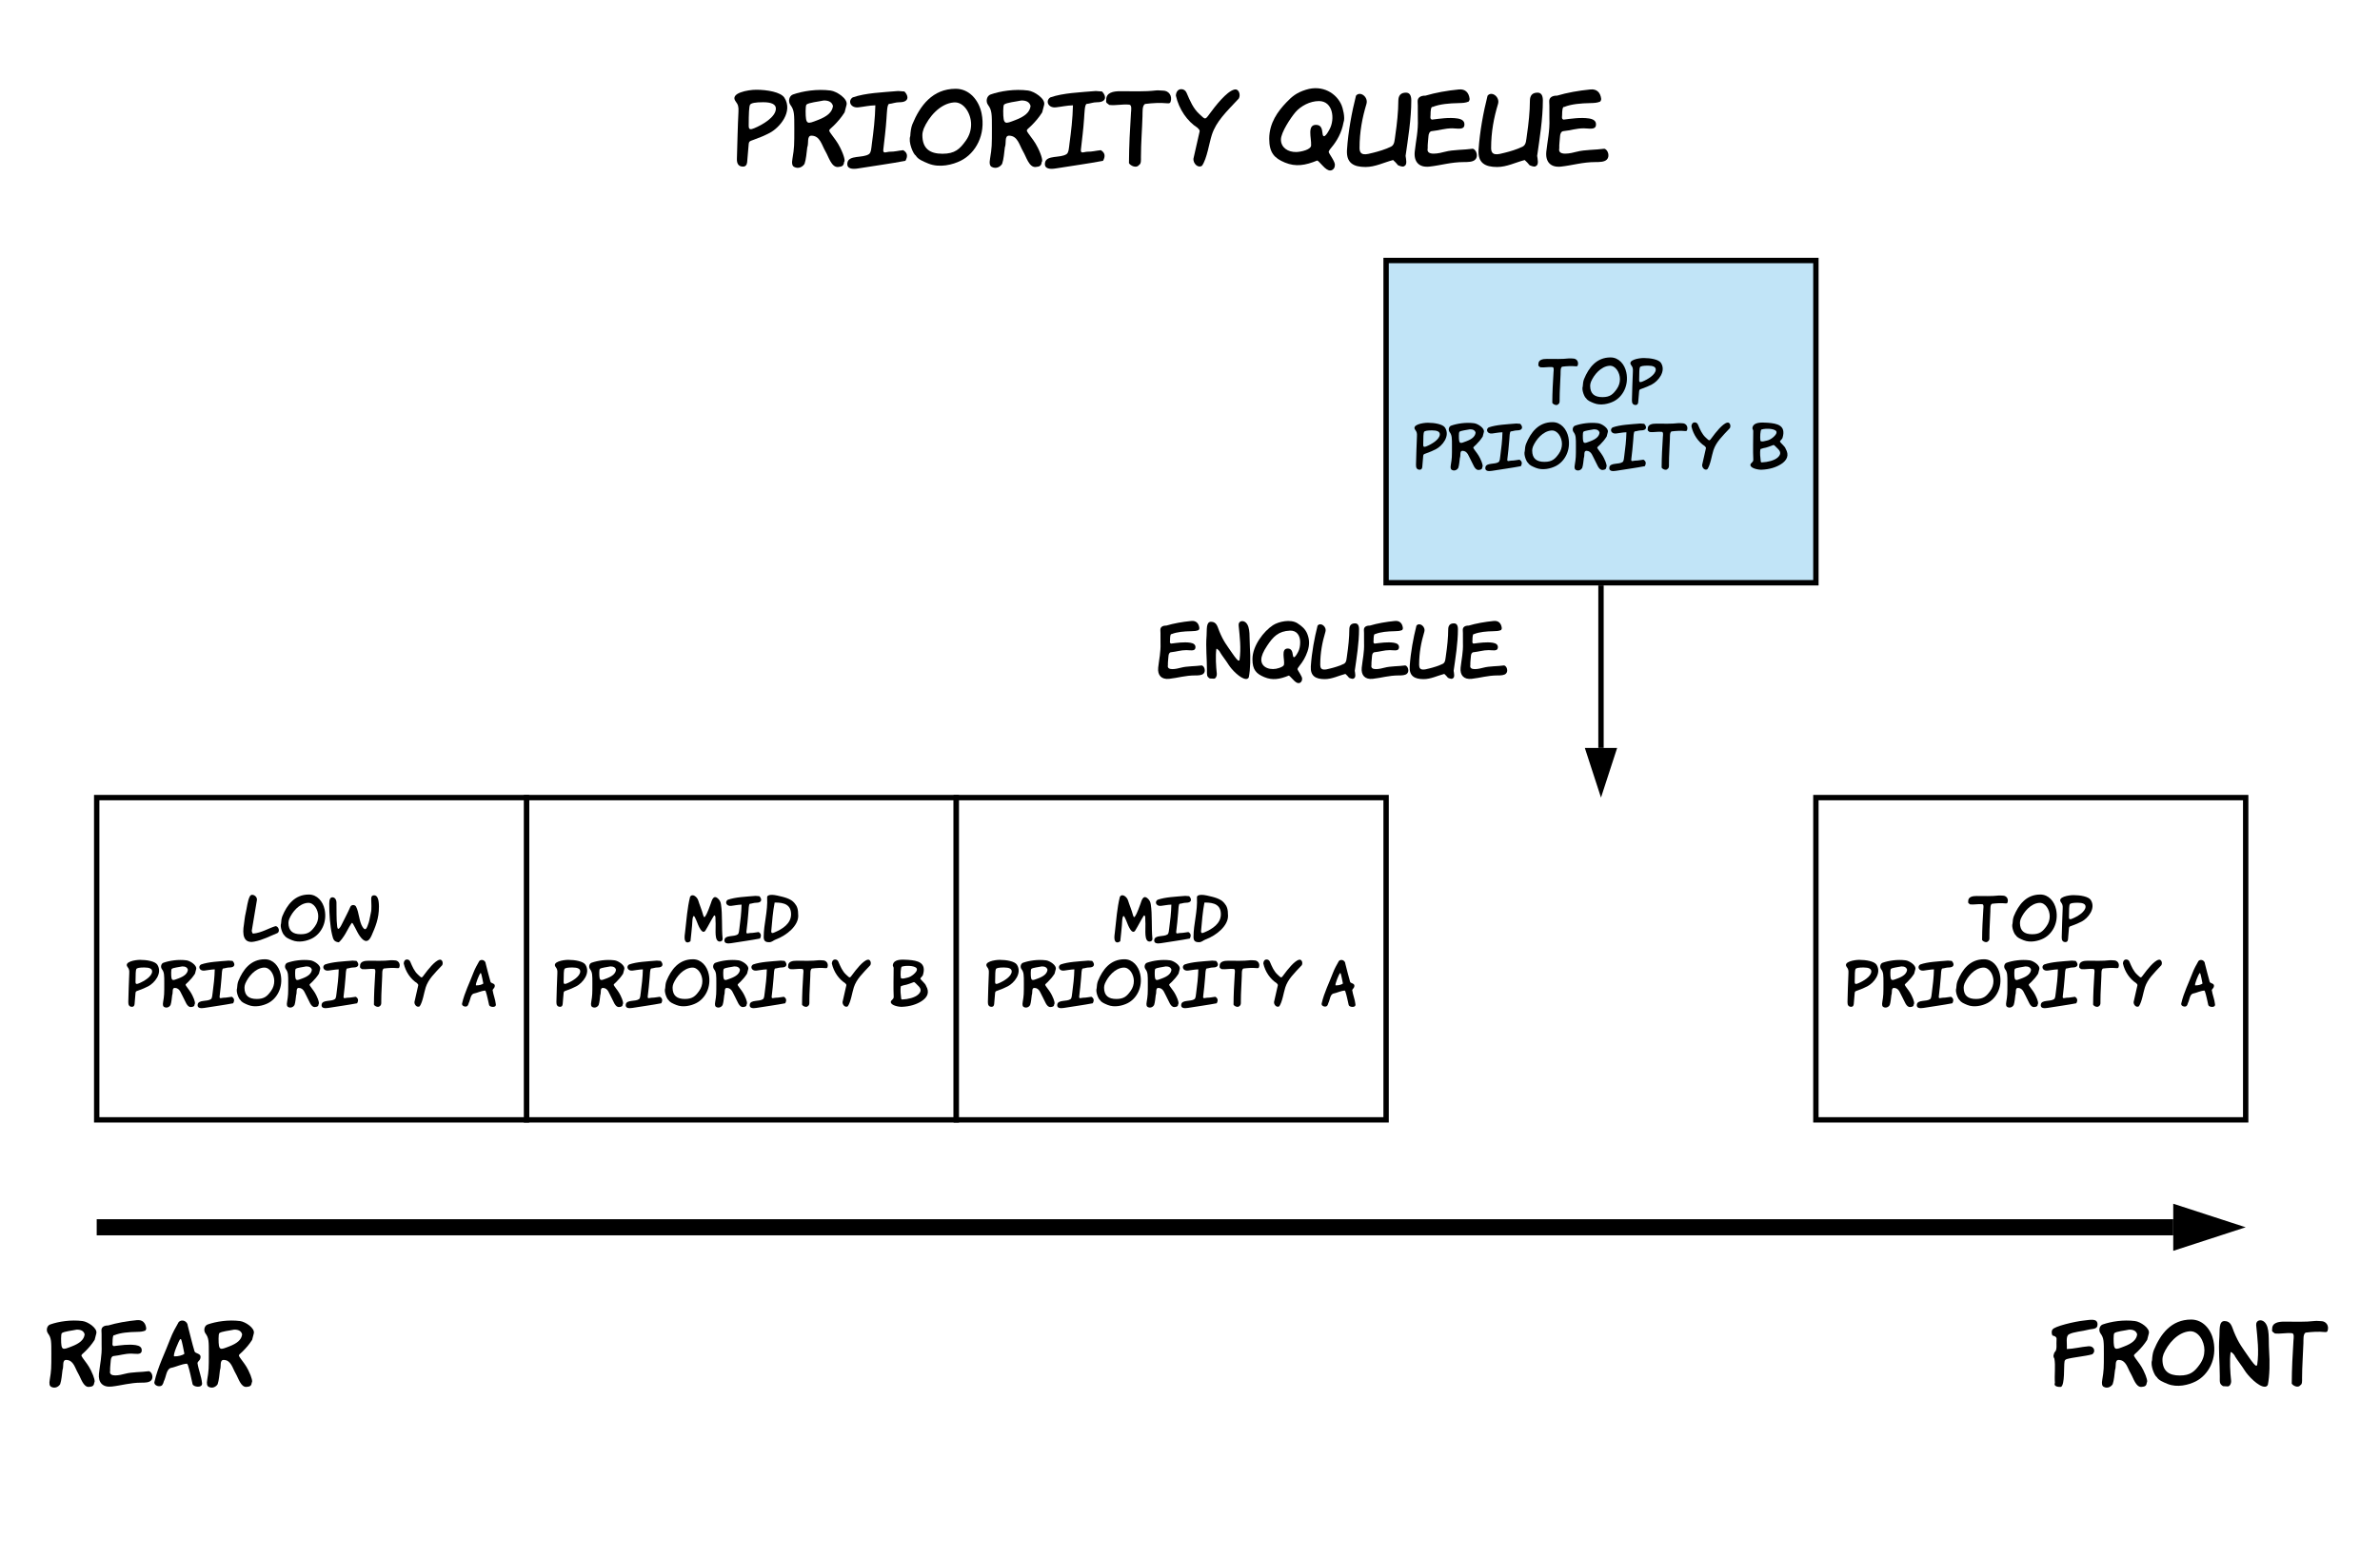 <svg xmlns="http://www.w3.org/2000/svg" xmlns:xlink="http://www.w3.org/1999/xlink" xmlns:lucid="lucid" width="886" height="580"><g transform="translate(-304 -743)" lucid:page-tab-id="0_0"><path d="M0 0h1870.4v1323.2H0z" fill="#fff"/><path d="M340 740h800v110.96H340z" stroke="#000" stroke-opacity="0" stroke-width="2" fill="#fff" fill-opacity="0"/><use xlink:href="#a" transform="matrix(1,0,0,1,345,745) translate(232.068 60.185)"/><use xlink:href="#b" transform="matrix(1,0,0,1,345,745) translate(431.064 60.185)"/><path d="M820 840h160v120H820z" stroke="#000" stroke-width="2" fill="#c1e4f7"/><use xlink:href="#c" transform="matrix(1,0,0,1,825,845) translate(51.59 48.893)"/><use xlink:href="#d" transform="matrix(1,0,0,1,825,845) translate(5.366 72.998)"/><use xlink:href="#e" transform="matrix(1,0,0,1,825,845) translate(130.202 72.998)"/><path d="M343 1200h770.03M343.08 1200H340" stroke="#000" stroke-width="6" fill="none"/><path d="M1130.3 1200l-14.27 4.64v-9.28z" stroke="#000" stroke-width="6"/><path d="M500 1040h160v120H500z" stroke="#000" stroke-width="2" fill="#fff"/><use xlink:href="#f" transform="matrix(1,0,0,1,505,1045) translate(53.554 48.893)"/><use xlink:href="#d" transform="matrix(1,0,0,1,505,1045) translate(5.366 72.998)"/><use xlink:href="#e" transform="matrix(1,0,0,1,505,1045) translate(130.202 72.998)"/><path d="M660 1040h160v120H660z" stroke="#000" stroke-width="2" fill="#fff"/><use xlink:href="#f" transform="matrix(1,0,0,1,665,1045) translate(53.554 48.893)"/><use xlink:href="#d" transform="matrix(1,0,0,1,665,1045) translate(5.995 72.998)"/><use xlink:href="#g" transform="matrix(1,0,0,1,665,1045) translate(130.831 72.998)"/><path d="M980 1040h160v120H980z" stroke="#000" stroke-width="2" fill="#fff"/><use xlink:href="#h" transform="matrix(1,0,0,1,985,1045) translate(51.59 48.893)"/><use xlink:href="#d" transform="matrix(1,0,0,1,985,1045) translate(5.995 72.998)"/><use xlink:href="#g" transform="matrix(1,0,0,1,985,1045) translate(130.831 72.998)"/><path d="M340 1040h160v120H340z" stroke="#000" stroke-width="2" fill="#fff"/><use xlink:href="#i" transform="matrix(1,0,0,1,345,1045) translate(49.346 48.893)"/><use xlink:href="#d" transform="matrix(1,0,0,1,345,1045) translate(5.995 72.998)"/><use xlink:href="#g" transform="matrix(1,0,0,1,345,1045) translate(130.831 72.998)"/><path d="M1000 1220h240v60h-240z" stroke="#000" stroke-opacity="0" stroke-width="2" fill="#fff" fill-opacity="0"/><g><use xlink:href="#j" transform="matrix(1,0,0,1,1005,1225) translate(62.767 34.442)"/></g><path d="M240 1220h240v60H240z" stroke="#000" stroke-opacity="0" stroke-width="2" fill="#fff" fill-opacity="0"/><g><use xlink:href="#k" transform="matrix(1,0,0,1,245,1225) translate(76.006 34.442)"/></g><path d="M680 960h240v60H680z" stroke="#000" stroke-opacity="0" stroke-width="2" fill="#fff" fill-opacity="0"/><g><use xlink:href="#l" transform="matrix(1,0,0,1,685,965) translate(49.754 30.886)"/></g><path d="M900 962v59.5" stroke="#000" stroke-width="2" fill="none"/><path d="M901 962.03h-2V961h2z"/><path d="M900 1036.76l-4.64-14.26h9.28z" stroke="#000" stroke-width="2"/><defs><path d="M23-677c-68-88 127-122 212-122 113 0 253 24 291 82 92 144-48 310-153 365-52 27-102 48-161 69-56 20-53 15-58 80-4 49-8 103-13 153-3 31-19 46-43 46-44 0-65-28-63-81 5-162 8-330 16-486 3-53-4-75-28-106zm415 73c0-44-44-66-132-66-78 0-124 8-135 26-10 16-14 89-14 218 0 44 22 39 57 25 83-34 224-115 224-203" id="m"/><path d="M608-642l-20 77c-36 56-69 94-113 138-49 48-58 40-29 81 33 46 69 89 97 147 44 89 52 141 40 147-3 38-20 49-63 52-68 5-97-106-129-160-40-68-56-162-144-164-53-1-27 78-45 121-7 56-12 123-28 170C157-4 113 24 66-1 46-11 40-39 49-87c19-111 19-139 19-313 0-144 1-187-40-242-27-37-13-94 26-108 103-36 250-59 389-41 63 8 182 85 165 149zm-140 11c-10-39-42-58-96-57-53 12-154 21-179 43-5 9-8 31-8 65 0 151 19 135 127 94 94-36 148-79 156-145" id="n"/><path d="M292-638c-67 2-113 14-176 21-81 9-112-68-58-103 132-46 304-52 470-66l65 5c50 52 43 111-50 111-45 0-75 15-112 18-18 16-19 83-24 152-7 108-21 214-33 322-5 46 36 20 67 20 54 0 81-10 139-16 43 25 50 62 23 110-151 29-311 50-490 79C58 24-8 22 3-44c14-83 161-45 224-90 22-16 24-69 29-107 17-126 33-258 36-397" id="o"/><path d="M44-443c79-191 208-366 448-366 141 0 239 118 267 253 46 222-61 413-213 490-83 42-221 78-338 30-55-23-106-43-129-82-26-14-80-140-57-202 2-41 8-89 22-123zm103 115c1 136 75 191 208 191 130 0 180-50 241-135 38-53 55-111 55-169 0-109-73-236-179-227-143 12-260 151-311 271-9 24-14 47-14 69" id="p"/><path d="M593-790c58 0 99 54 77 117-5 13-15 16-35 14-70-7-152-3-229 7-31 20-24 81-26 127-4 138-16 277-16 422 0 32 4 70-21 83-26 36-88 7-103-20 1-182 10-346 21-521 2-27 11-81-18-84-73-7-138 11-206 3-20-18-39-18-32-51-3-78 74-91 145-91 129 0 251 6 369-8 25-3 49 2 74 2" id="q"/><path d="M192-85c-3 48 46 100 89 72 52-75 73-232 102-321 46-139 146-233 278-374 22-37 2-105-46-93-81 20-199 174-252 246-53 73-46 65-110 7-63-57-96-136-132-220-11-25-31-37-54-37-36-1-56 32-56 68 32 142 118 264 224 332 15 16 24 24 21 38" id="r"/><g id="a"><use transform="matrix(0.036,0,0,0.036,0,0)" xlink:href="#m"/><use transform="matrix(0.036,0,0,0.036,20.179,0)" xlink:href="#n"/><use transform="matrix(0.036,0,0,0.036,42.289,0)" xlink:href="#o"/><use transform="matrix(0.036,0,0,0.036,65.008,0)" xlink:href="#p"/><use transform="matrix(0.036,0,0,0.036,93.738,0)" xlink:href="#n"/><use transform="matrix(0.036,0,0,0.036,115.848,0)" xlink:href="#o"/><use transform="matrix(0.036,0,0,0.036,138.567,0)" xlink:href="#q"/><use transform="matrix(0.036,0,0,0.036,164.292,0)" xlink:href="#r"/></g><path d="M690-16c1 27-22 53-49 52-21 0-47-17-78-51-31-35-50-52-55-52C384-16 286 0 174-46 66-91 12-146 12-292c0-165 91-286 178-377 58-61 105-100 201-130 173-55 319 38 370 162 9 21 40 127 19 177-19 105-68 191-126 260-19 22-27 38-27 44 1 18 74 108 63 140zM445-229c4-68-43-207 50-207 52 0 63 37 68 87 8 80 61-19 73-41 58-107 35-292-110-292-94 0-188 52-242 114-50 58-151 211-151 284 0 83 72 131 159 129 48-1 160-25 153-74" id="s"/><path d="M106-737c41-53 131 12 108 86-42 139-71 285-71 455 0 88 72 66 143 48 49-12 128-35 183-63 38-19 36-69 44-119 17-114 31-247 31-354 0-57 26-85 79-85 37 0 55 27 55 81 0 190-34 397-59 573 4 31 20 93-13 105-8 10-30 7-65-8-16-20-33-38-51-54C397-48 305 0 205 0 79 0 5-43 13-176c13-196 50-391 93-561" id="t"/><path d="M330-158c82-22 193-18 286-31 38 11 58 81 24 113-25 24-71 25-116 25-135 0-238 34-358 47C61 7 4-52 15-159c12-113 37-213 32-340-2-59 2-121-2-178-2-44 35-62 81-61 104-31 222-52 345-64 68-7 103 34 111 94 2 12-3 22-9 31-33 14-62 15-103 16-100 2-196 10-270 40h-8c-18 23-11 79-15 106-1 13 5 22 16 25 82-10 176-25 264-12 44 7 78 26 71 72-7 49-76 30-125 30-78 0-138 22-210 29-24 1-35 28-36 52-2 41-10 83-8 126-19 84 122 51 181 35" id="u"/><g id="b"><use transform="matrix(0.036,0,0,0.036,0,0)" xlink:href="#s"/><use transform="matrix(0.036,0,0,0.036,28.908,0)" xlink:href="#t"/><use transform="matrix(0.036,0,0,0.036,54.06,0)" xlink:href="#u"/><use transform="matrix(0.036,0,0,0.036,77.888,0)" xlink:href="#t"/><use transform="matrix(0.036,0,0,0.036,103.04,0)" xlink:href="#u"/></g><path d="M23-677c-68-88 127-122 212-122 113 0 253 24 291 82 92 144-48 310-153 365-52 27-102 48-161 69-56 20-53 15-58 80-4 49-8 103-13 153-3 31-19 46-43 46-44 0-65-28-63-81 5-162 8-330 16-486 3-53-4-75-28-106zm415 73c0-44-44-66-132-66-78 0-124 8-135 26-10 16-14 89-14 218 0 44 22 39 57 25 83-34 224-115 224-203" id="v"/><g id="c"><use transform="matrix(0.022,0,0,0.022,0,0)" xlink:href="#q"/><use transform="matrix(0.022,0,0,0.022,16.138,0)" xlink:href="#p"/><use transform="matrix(0.022,0,0,0.022,34.16,0)" xlink:href="#v"/></g><g id="d"><use transform="matrix(0.022,0,0,0.022,0,0)" xlink:href="#v"/><use transform="matrix(0.022,0,0,0.022,12.659,0)" xlink:href="#n"/><use transform="matrix(0.022,0,0,0.022,26.529,0)" xlink:href="#o"/><use transform="matrix(0.022,0,0,0.022,40.782,0)" xlink:href="#p"/><use transform="matrix(0.022,0,0,0.022,58.804,0)" xlink:href="#n"/><use transform="matrix(0.022,0,0,0.022,72.675,0)" xlink:href="#o"/><use transform="matrix(0.022,0,0,0.022,86.927,0)" xlink:href="#q"/><use transform="matrix(0.022,0,0,0.022,103.065,0)" xlink:href="#r"/></g><path d="M68-174c-8-157-1-333-1-488 0-23-21-28-12-60 24-87 141-85 256-77 161 12 317 42 251 258-5 17-40 45-44 60 15 30 85 80 98 123 62 108 25 192-76 258C455-45 341-9 207-4 145-2 19-30 19-85c0-36 51-41 49-89zm137-510c-18 6-26 137-16 192 30 22 66 2 112-6 70-13 158-95 159-132 17-68-169-82-255-54zm-15 330c-15 57-2 155 5 215 6 4 6 12 18 11 101-5 211-32 267-82 52-46 58-91 12-140s-73-73-81-73c-39 14-121 48-173 54-15 2-34 14-48 15" id="w"/><use transform="matrix(0.022,0,0,0.022,0,0)" xlink:href="#w" id="e"/><path d="M629-645c28 177 9 401 28 582 3 29-18 50-47 50-97 0-67-194-71-306-1-24-4-66-3-92 1-39-15-57-30-33-49 79-88 161-139 243-9 15-21 23-34 23-33 0-70-69-89-115-10-23-57-152-73-152-28 0-27 119-31 162-9 93-16 174-27 265-2 3-35 21-48 20-71-3-50-117-43-176 24-211 38-410 84-595 39-67 121 2 138 59 22 73 63 167 84 249 7 23 13 34 20 34 17 0 54-75 107-225 17-48 42-155 115-96 31 25 52 57 59 103" id="x"/><path d="M19-91c0-222 71-428 58-668-3-62 121-44 170-33 118 27 229 50 293 128 44 53 63 97 63 217 0 165-189 328-383 400-36 13-62 45-108 45-66 0-93-23-93-89zm185-582c-30 151-43 322-58 489 5 39 27 28 60 14 129-54 276-147 276-304 0-155-106-203-278-199" id="y"/><g id="f"><use transform="matrix(0.022,0,0,0.022,0,0)" xlink:href="#x"/><use transform="matrix(0.022,0,0,0.022,15.083,0)" xlink:href="#o"/><use transform="matrix(0.022,0,0,0.022,29.335,0)" xlink:href="#y"/></g><path d="M103-24C79 10-2-14 8-59c42-186 129-353 193-524 23-62 63-135 99-197 39-38 106-10 109 47 27 100 51 209 81 307 8 25 72 24 72 63 0 44-26 46-37 75 12 83 46 156 55 243 7 63-106 47-114 11-13-58-36-170-57-231-3-4-7-8-9-14-69 4-134 40-198 52-53 21-53 108-81 160-4 16-8 29-18 43zm215-551c-16 18-92 195-73 208 46 2 100-12 123-31-5-30-32-162-38-171-2-3-6-5-12-6" id="z"/><use transform="matrix(0.022,0,0,0.022,0,0)" xlink:href="#z" id="g"/><g id="h"><use transform="matrix(0.022,0,0,0.022,0,0)" xlink:href="#q"/><use transform="matrix(0.022,0,0,0.022,16.138,0)" xlink:href="#p"/><use transform="matrix(0.022,0,0,0.022,34.16,0)" xlink:href="#v"/></g><path d="M21-302C-7-136 9 24 196-12c147-28 263-93 386-142 57-23 26-120-26-120-111 32-240 115-378 126-13 1-22-26-25-45 30-174 59-350 88-524 10-62-86-124-120-61-39 73-49 196-69 277-19 77-22 145-31 199" id="A"/><path d="M722-498c18-70 6-160 6-241 0-38 16-57 49-57 55 0 82 64 82 193 1 204-63 347-126 491-54 125-124 110-196 9-30-42-54-91-82-146-27-53-43-79-49-79-8-17-88 136-114 182C269-106 193 9 170-1 96-15 86-47 66-129 33-267 17-480 18-657c0-70 18-105 54-105 39 0 66 36 68 87 4 137-4 277 12 406 12 100 67-12 84-47 47-96 102-197 139-285 18-41 78-38 96-4 52 97 51 251 110 344 50 78 71 31 104-70 17-53 22-108 37-167" id="B"/><g id="i"><use transform="matrix(0.022,0,0,0.022,0,0)" xlink:href="#A"/><use transform="matrix(0.022,0,0,0.022,13.803,0)" xlink:href="#p"/><use transform="matrix(0.022,0,0,0.022,31.826,0)" xlink:href="#B"/></g><path d="M39-49c-7-93 9-204-6-289-18-30-12-41 1-77 37-27 19-97 25-162 2-23-27-37-49-40-11-18-14-56 0-71 17-39 273-99 376-109 72-7 163-32 165 45 1 65-62 51-115 66-63 18-176 24-229 55-41 23-20 107-25 176 83-2 166-25 259-33 74-6 91 70 44 97-80 23-228 35-304 57-18 6-27 18-27 35-9 45 6 274-42 299-35 2-92-5-73-49" id="C"/><path d="M24-128c0-158-18-313-5-472 6-74-11-192 62-191 78 1 88 68 113 130 59 143 102 191 174 297 50 73 81 109 92 109 8 0 12-3 13-9 24-163 3-322-12-477-6-63 62-76 101-37 65 64 45 212 54 340 10 141 7 304-15 413-8 15-20 23-37 23-76 0-203-132-244-200-33-54-79-109-116-169l4 4c-9-20-41-55-54-51-14 102-5 244 6 344 3 30-15 69-41 68-9 0-28-1-56-3-44-28-39-45-39-119" id="D"/><g id="j"><use transform="matrix(0.031,0,0,0.031,0,0)" xlink:href="#C"/><use transform="matrix(0.031,0,0,0.031,17.327,0)" xlink:href="#n"/><use transform="matrix(0.031,0,0,0.031,36.691,0)" xlink:href="#p"/><use transform="matrix(0.031,0,0,0.031,61.852,0)" xlink:href="#D"/><use transform="matrix(0.031,0,0,0.031,81.937,0)" xlink:href="#q"/></g><g id="k"><use transform="matrix(0.031,0,0,0.031,0,0)" xlink:href="#n"/><use transform="matrix(0.031,0,0,0.031,19.364,0)" xlink:href="#u"/><use transform="matrix(0.031,0,0,0.031,40.232,0)" xlink:href="#z"/><use transform="matrix(0.031,0,0,0.031,58.625,0)" xlink:href="#n"/></g><path d="M330-158c82-22 193-18 286-31 38 11 58 81 24 113-25 24-71 25-116 25-135 0-238 34-358 47C61 7 4-52 15-159c12-113 37-213 32-340-2-59 2-121-2-178-2-44 35-62 81-61 104-31 222-52 345-64 68-7 103 34 111 94 2 12-3 22-9 31-33 14-62 15-103 16-100 2-196 10-270 40h-8c-18 23-11 79-15 106-1 13 5 22 16 25 82-10 176-25 264-12 44 7 78 26 71 72-7 49-76 30-125 30-78 0-138 22-210 29-24 1-35 28-36 52-2 41-10 83-8 126-19 84 122 51 181 35" id="E"/><path d="M697 1c1 28-21 55-50 54-21 0-46-18-77-52-32-35-51-52-56-52C390 2 288 19 176-28 69-73 12-126 13-276c0-184 157-386 282-467 76-50 243-89 339-27 58 37 109 80 135 146 29 74 35 147 3 242-27 79-64 141-111 199-18 23-27 38-27 44 0 19 74 109 63 140zM448-200c12-68-47-222 52-222 51 0 64 41 70 89 9 80 60-19 72-41 20-37 29-84 29-134 1-93-48-165-140-161-161 7-233 84-316 209-53 79-80 143-80 192-1 114 135 154 246 114 40-14 63-27 67-46" id="F"/><g id="l"><use transform="matrix(0.027,0,0,0.027,0,0)" xlink:href="#E"/><use transform="matrix(0.027,0,0,0.027,17.908,0)" xlink:href="#D"/><use transform="matrix(0.027,0,0,0.027,35.144,0)" xlink:href="#F"/><use transform="matrix(0.027,0,0,0.027,56.87,0)" xlink:href="#t"/><use transform="matrix(0.027,0,0,0.027,75.773,0)" xlink:href="#u"/><use transform="matrix(0.027,0,0,0.027,93.681,0)" xlink:href="#t"/><use transform="matrix(0.027,0,0,0.027,112.584,0)" xlink:href="#u"/></g></defs></g></svg>